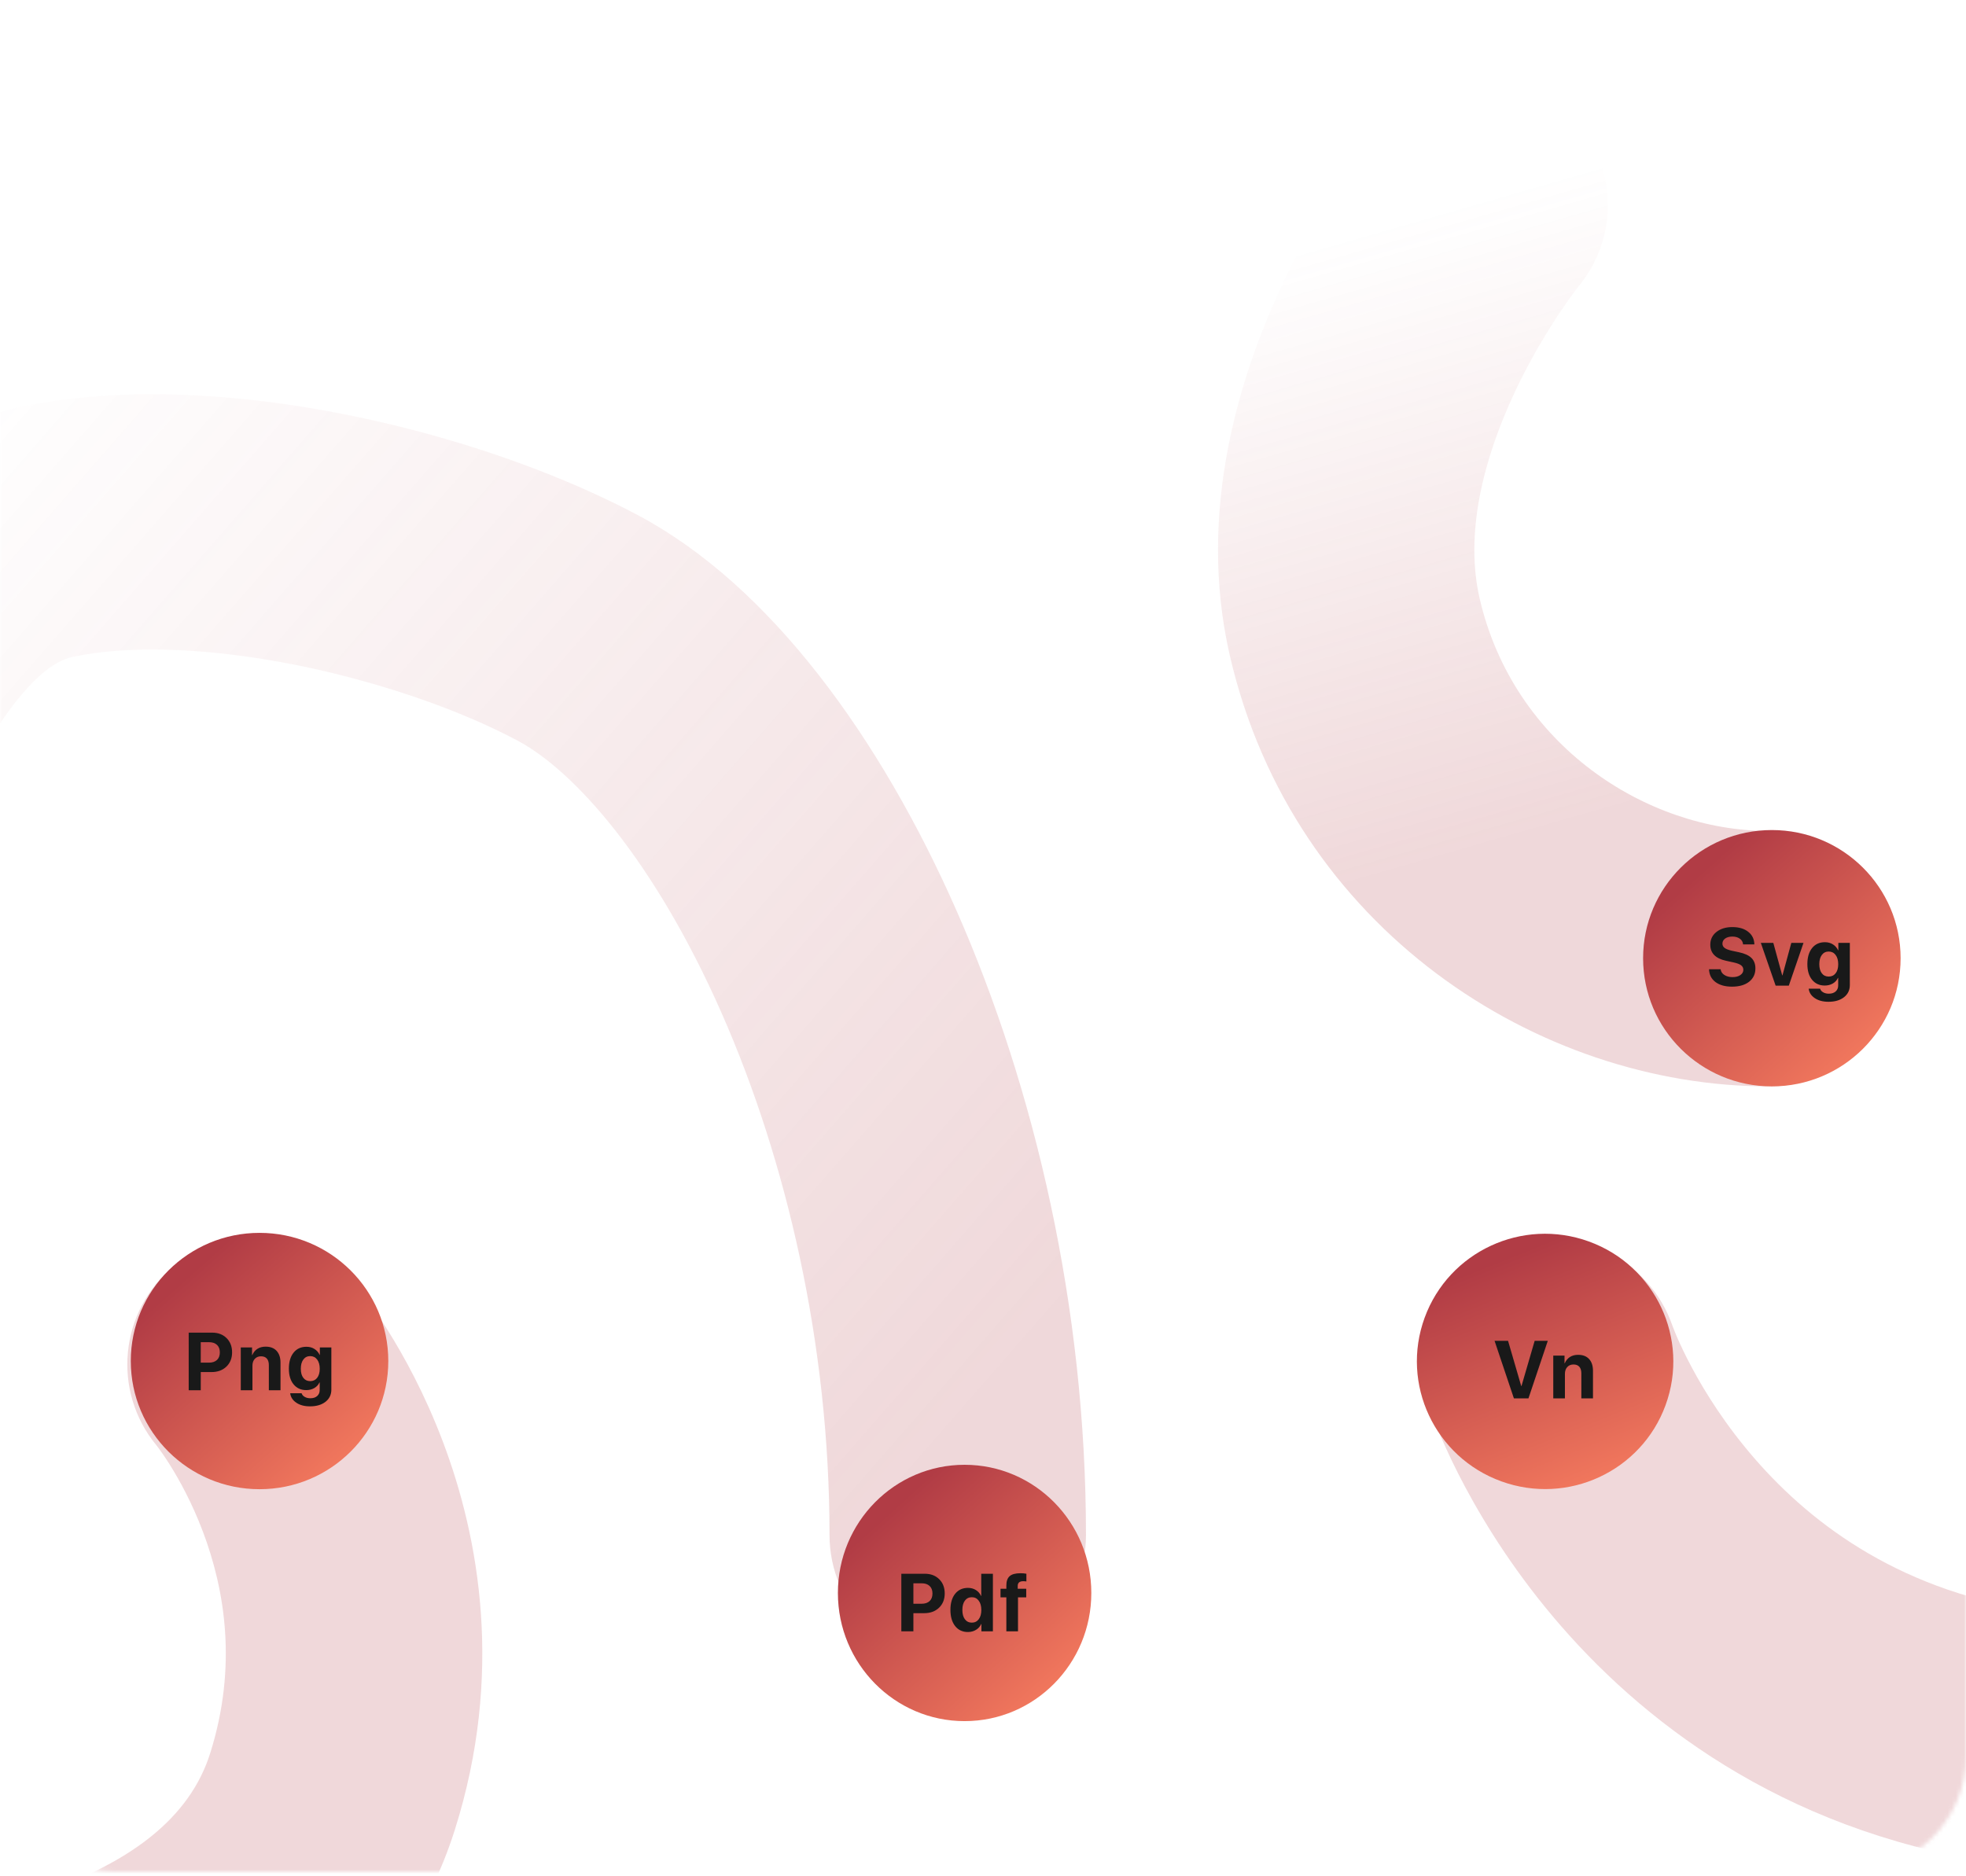 <svg width="481" height="459" viewBox="0 0 481 459" fill="none" xmlns="http://www.w3.org/2000/svg">
<mask id="mask0" mask-type="alpha" maskUnits="userSpaceOnUse" x="0" y="0" width="481" height="459">
<rect width="481" height="458.009" rx="28.293" fill="white"/>
</mask>
<g mask="url(#mask0)">
<path opacity="0.199" fill-rule="evenodd" clip-rule="evenodd" d="M-104 505.469C-104 522.699 -89.953 536.667 -72.626 536.667C-47.12 536.667 -9.567 534.793 25.007 524.062C59.209 513.446 97.368 491.801 111.285 447.743C123.319 409.642 117.198 376.18 108.368 352.814C103.966 341.167 98.828 331.824 94.713 325.284C92.645 321.998 90.805 319.372 89.398 317.466C88.694 316.512 88.094 315.733 87.625 315.139C87.39 314.842 87.188 314.59 87.02 314.384C86.937 314.282 86.862 314.19 86.796 314.111L86.705 314L86.664 313.952L86.645 313.929C86.636 313.918 86.627 313.908 62.527 333.883L86.627 313.908C75.533 300.672 55.749 298.887 42.439 309.918C29.198 320.893 27.352 340.418 38.255 353.65C38.258 353.654 38.261 353.659 38.266 353.664C38.339 353.757 38.53 354.002 38.818 354.392C39.396 355.175 40.351 356.524 41.519 358.38C43.874 362.123 46.972 367.733 49.63 374.764C54.917 388.755 58.209 407.549 51.419 429.046C46.51 444.586 32.154 456.479 6.309 464.501C-19.164 472.408 -49.187 474.272 -72.626 474.272C-89.953 474.272 -104 488.239 -104 505.469Z" fill="#B13C45"/>
<path opacity="0.199" fill-rule="evenodd" clip-rule="evenodd" d="M51.132 159.604C78.027 162.041 107.072 170.862 126.536 181.183C140.735 188.713 160.292 210.949 176.592 247.997C192.334 283.775 202.95 328.825 202.95 375.625C202.95 392.876 216.996 406.861 234.322 406.861C251.648 406.861 265.694 392.876 265.694 375.625C265.694 319.892 253.157 266.327 234.063 222.929C215.527 180.799 188.564 143.296 156.03 126.044C128.762 111.584 91.555 100.536 56.818 97.389C39.343 95.805 21.122 96.09 4.322 99.729C-12.284 103.327 -35.08 122.178 -48.122 137.117C-59.489 150.136 -58.103 169.866 -45.027 181.184C-31.951 192.501 -12.135 191.122 -0.768 178.102C0.316 176.86 8.781 162.698 17.663 160.773C26.352 158.891 37.791 158.395 51.132 159.604Z" fill="url(#paint0_linear)"/>
<path opacity="0.199" fill-rule="evenodd" clip-rule="evenodd" d="M432.647 203.331C402.795 203.331 370.29 182.317 362.006 146.436C358.361 130.644 362.804 112.524 370.671 95.808C374.417 87.846 378.509 81.131 381.654 76.434C383.212 74.106 384.501 72.329 385.344 71.203C385.765 70.641 386.072 70.246 386.242 70.029C386.318 69.932 386.366 69.872 386.385 69.848C397.253 56.473 395.229 36.844 381.84 25.955C368.422 15.043 348.672 17.041 337.726 30.418L361.189 49.498C337.726 30.418 337.72 30.425 337.714 30.433L337.67 30.487L337.598 30.575C337.545 30.641 337.482 30.719 337.409 30.81C337.262 30.993 337.076 31.227 336.853 31.511C336.407 32.079 335.814 32.848 335.097 33.805C333.667 35.716 331.733 38.392 329.498 41.73C325.057 48.364 319.281 57.827 313.902 69.257C303.517 91.323 292.675 124.839 300.898 160.456C316.35 227.391 376.424 265.844 432.647 265.844C449.963 265.844 464 251.85 464 234.588C464 217.325 449.963 203.331 432.647 203.331Z" fill="url(#paint1_linear)"/>
<path opacity="0.199" fill-rule="evenodd" clip-rule="evenodd" d="M409.202 324.476C409.212 324.502 409.228 324.547 409.252 324.61C409.338 324.843 409.519 325.318 409.801 326.006C410.367 327.386 411.332 329.597 412.75 332.397C415.603 338.035 420.173 345.832 426.833 354.008C440.021 370.198 461.007 387.505 493.746 393.472C524.794 399.13 552.79 388.067 570.26 370.469C587.969 352.631 592.152 331.752 584.71 315.172C577.64 299.422 584.732 280.948 600.551 273.909C616.369 266.87 634.924 273.932 641.993 289.682C662.564 335.511 645.91 383.134 614.884 414.387C583.619 445.88 534.981 464.497 482.449 454.923C431.608 445.658 398.307 418.164 378.102 393.361C368.066 381.04 361.163 369.293 356.718 360.511C354.486 356.101 352.845 352.382 351.718 349.636C351.154 348.261 350.716 347.123 350.395 346.259C350.235 345.826 350.104 345.462 350 345.168C349.948 345.022 349.904 344.893 349.866 344.783L349.814 344.632L349.792 344.566L349.782 344.537C349.777 344.522 349.772 344.508 379.522 334.596L349.772 344.508C344.274 328.149 353.136 310.449 369.567 304.974C385.928 299.523 403.624 308.249 409.202 324.476Z" fill="#B13C45"/>
<ellipse rx="31.356" ry="31.252" transform="matrix(0.94 0.341 0.343 -0.939 378.024 333.146)" fill="url(#paint2_linear)"/>
<ellipse rx="31.5" ry="31.364" transform="matrix(1 0 0 -1 433.5 234.481)" fill="url(#paint3_linear)"/>
<ellipse rx="31" ry="31.364" transform="matrix(1 0 0 -1 236 389.805)" fill="url(#paint4_linear)"/>
<ellipse rx="31.5" ry="31.364" transform="matrix(1 0 0 -1 63.5 333.052)" fill="url(#paint5_linear)"/>
<path d="M418.128 237.182H420.969C421.035 237.755 421.337 238.221 421.878 238.579C422.424 238.93 423.092 239.106 423.88 239.106C424.661 239.106 425.296 238.94 425.784 238.608C426.279 238.269 426.526 237.84 426.526 237.319C426.526 236.863 426.344 236.495 425.979 236.215C425.615 235.935 425.006 235.701 424.153 235.512L422.317 235.112C419.732 234.558 418.44 233.247 418.44 231.176C418.44 229.887 418.941 228.846 419.944 228.051C420.953 227.257 422.249 226.86 423.831 226.86C425.458 226.86 426.757 227.247 427.727 228.022C428.697 228.79 429.195 229.816 429.221 231.098H426.458C426.412 230.506 426.148 230.04 425.667 229.702C425.191 229.357 424.583 229.184 423.841 229.184C423.111 229.184 422.522 229.344 422.073 229.663C421.63 229.982 421.409 230.402 421.409 230.922C421.409 231.352 421.588 231.7 421.946 231.967C422.311 232.234 422.9 232.462 423.714 232.651L425.423 233.012C426.835 233.312 427.864 233.78 428.508 234.418C429.153 235.05 429.475 235.903 429.475 236.977C429.475 238.344 428.961 239.431 427.932 240.239C426.904 241.04 425.514 241.44 423.762 241.44C422.063 241.44 420.709 241.062 419.7 240.307C418.697 239.545 418.173 238.504 418.128 237.182ZM441.242 230.727L437.648 241.196H434.426L430.803 230.727H433.859L436.037 238.676H436.096L438.264 230.727H441.242ZM447.404 238.969C448.12 238.969 448.686 238.702 449.103 238.168C449.526 237.628 449.738 236.886 449.738 235.942C449.738 234.998 449.526 234.246 449.103 233.686C448.68 233.126 448.113 232.846 447.404 232.846C446.701 232.846 446.141 233.126 445.724 233.686C445.314 234.239 445.109 234.991 445.109 235.942C445.109 236.892 445.314 237.635 445.724 238.168C446.134 238.702 446.694 238.969 447.404 238.969ZM447.355 245.141C445.994 245.141 444.874 244.842 443.995 244.243C443.123 243.65 442.628 242.882 442.511 241.938H445.304C445.415 242.303 445.662 242.596 446.046 242.817C446.437 243.045 446.899 243.159 447.433 243.159C448.156 243.159 448.719 242.973 449.122 242.602C449.526 242.237 449.728 241.746 449.728 241.127V239.292H449.669C449.422 239.858 449.008 240.314 448.429 240.659C447.85 240.997 447.186 241.167 446.437 241.167C445.148 241.167 444.116 240.698 443.341 239.76C442.573 238.823 442.189 237.543 442.189 235.922C442.189 234.262 442.573 232.954 443.341 231.997C444.109 231.04 445.158 230.561 446.486 230.561C447.228 230.561 447.882 230.74 448.449 231.098C449.015 231.456 449.438 231.941 449.718 232.553H449.767V230.727H452.579V241.049C452.579 242.293 452.101 243.286 451.144 244.028C450.193 244.77 448.93 245.141 447.355 245.141Z" fill="#191919"/>
<path d="M373.948 342.196H370.393L365.657 328.104H368.957L372.18 339.159H372.248L375.471 328.104H378.684L373.948 342.196ZM380.021 342.196V331.727H382.775V333.592H382.834C383.12 332.928 383.537 332.42 384.084 332.069C384.637 331.711 385.311 331.532 386.105 331.532C387.264 331.532 388.159 331.877 388.791 332.567C389.422 333.257 389.738 334.217 389.738 335.448V342.196H386.886V336.043C386.886 335.353 386.724 334.823 386.398 334.452C386.073 334.081 385.594 333.895 384.963 333.895C384.331 333.895 383.823 334.107 383.439 334.53C383.062 334.953 382.873 335.506 382.873 336.19V342.196H380.021Z" fill="#191919"/>
<path d="M46.167 326.104H51.899C53.351 326.104 54.526 326.547 55.425 327.432C56.329 328.318 56.782 329.483 56.782 330.928C56.782 332.367 56.316 333.532 55.385 334.424C54.454 335.31 53.243 335.752 51.753 335.752H49.116V340.196H46.167V326.104ZM49.116 328.438V333.448H51.108C51.954 333.448 52.612 333.23 53.081 332.793C53.55 332.357 53.784 331.739 53.784 330.938C53.784 330.137 53.55 329.522 53.081 329.092C52.618 328.656 51.964 328.438 51.118 328.438H49.116ZM58.91 340.196V329.727H61.664V331.592H61.723C62.009 330.928 62.426 330.42 62.973 330.069C63.526 329.711 64.2 329.532 64.994 329.532C66.153 329.532 67.048 329.877 67.68 330.567C68.311 331.257 68.627 332.217 68.627 333.448V340.196H65.775V334.043C65.775 333.353 65.613 332.823 65.287 332.452C64.962 332.081 64.483 331.895 63.852 331.895C63.22 331.895 62.712 332.107 62.328 332.53C61.95 332.953 61.762 333.506 61.762 334.19V340.196H58.91ZM75.892 337.969C76.608 337.969 77.174 337.702 77.591 337.168C78.014 336.628 78.226 335.886 78.226 334.942C78.226 333.998 78.014 333.246 77.591 332.686C77.168 332.126 76.602 331.846 75.892 331.846C75.189 331.846 74.629 332.126 74.212 332.686C73.802 333.239 73.597 333.991 73.597 334.942C73.597 335.892 73.802 336.635 74.212 337.168C74.622 337.702 75.182 337.969 75.892 337.969ZM75.843 344.141C74.482 344.141 73.363 343.842 72.484 343.243C71.611 342.65 71.117 341.882 70.999 340.938H73.792C73.903 341.303 74.15 341.596 74.534 341.817C74.925 342.045 75.387 342.159 75.921 342.159C76.644 342.159 77.207 341.973 77.611 341.602C78.014 341.237 78.216 340.746 78.216 340.127V338.292H78.157C77.91 338.858 77.497 339.314 76.917 339.659C76.338 339.997 75.674 340.167 74.925 340.167C73.636 340.167 72.604 339.698 71.829 338.76C71.061 337.823 70.677 336.543 70.677 334.922C70.677 333.262 71.061 331.954 71.829 330.997C72.598 330.04 73.646 329.561 74.974 329.561C75.716 329.561 76.37 329.74 76.937 330.098C77.503 330.456 77.926 330.941 78.206 331.553H78.255V329.727H81.068V340.049C81.068 341.293 80.589 342.286 79.632 343.028C78.682 343.77 77.419 344.141 75.843 344.141Z" fill="#191919"/>
<path d="M220.52 385.104H226.253C227.704 385.104 228.88 385.547 229.778 386.432C230.683 387.318 231.135 388.483 231.135 389.928C231.135 391.367 230.67 392.532 229.739 393.424C228.808 394.31 227.597 394.752 226.106 394.752H223.469V399.196H220.52V385.104ZM223.469 387.438V392.448H225.462C226.308 392.448 226.966 392.23 227.434 391.793C227.903 391.357 228.137 390.739 228.137 389.938C228.137 389.137 227.903 388.522 227.434 388.092C226.972 387.656 226.318 387.438 225.471 387.438H223.469ZM236.799 399.362C235.49 399.362 234.452 398.877 233.684 397.907C232.915 396.937 232.531 395.615 232.531 393.942C232.531 392.282 232.915 390.97 233.684 390.006C234.458 389.043 235.503 388.561 236.818 388.561C237.561 388.561 238.212 388.74 238.771 389.098C239.338 389.456 239.751 389.931 240.012 390.524H240.07V385.104H242.922V399.196H240.109V397.399H240.061C239.8 397.991 239.38 398.467 238.801 398.825C238.221 399.183 237.554 399.362 236.799 399.362ZM237.766 390.846C237.049 390.846 236.483 391.126 236.066 391.686C235.656 392.246 235.451 393.004 235.451 393.961C235.451 394.925 235.656 395.683 236.066 396.237C236.483 396.79 237.049 397.067 237.766 397.067C238.475 397.067 239.038 396.79 239.455 396.237C239.878 395.677 240.09 394.918 240.09 393.961C240.09 393.011 239.878 392.256 239.455 391.696C239.038 391.129 238.475 390.846 237.766 390.846ZM246.212 399.196V390.875H244.786V388.776H246.212V387.985C246.212 386.943 246.479 386.181 247.013 385.7C247.553 385.218 248.436 384.977 249.659 384.977C250.219 384.977 250.704 385.019 251.115 385.104V386.989C250.906 386.95 250.649 386.93 250.343 386.93C249.445 386.93 248.995 387.314 248.995 388.083V388.776H251.076V390.875H249.064V399.196H246.212Z" fill="#191919"/>
</g>
<defs>
<linearGradient id="paint0_linear" x1="-10.803" y1="94.372" x2="291.225" y2="358.062" gradientUnits="userSpaceOnUse">
<stop stop-color="#B13C45" stop-opacity="0"/>
<stop offset="0.877" stop-color="#B13C45"/>
</linearGradient>
<linearGradient id="paint1_linear" x1="339.5" y1="54.762" x2="387.613" y2="222.146" gradientUnits="userSpaceOnUse">
<stop stop-color="#B13C45" stop-opacity="0"/>
<stop offset="0.877" stop-color="#B13C45"/>
</linearGradient>
<linearGradient id="paint2_linear" x1="30.259" y1="-28.914" x2="-15.67" y2="22.45" gradientUnits="userSpaceOnUse">
<stop stop-color="#FC8161"/>
<stop offset="0.999" stop-color="#B13C45"/>
</linearGradient>
<linearGradient id="paint3_linear" x1="30.398" y1="-29.017" x2="-15.689" y2="22.577" gradientUnits="userSpaceOnUse">
<stop stop-color="#FC8161"/>
<stop offset="0.999" stop-color="#B13C45"/>
</linearGradient>
<linearGradient id="paint4_linear" x1="29.915" y1="-29.017" x2="-16.249" y2="21.843" gradientUnits="userSpaceOnUse">
<stop stop-color="#FC8161"/>
<stop offset="0.999" stop-color="#B13C45"/>
</linearGradient>
<linearGradient id="paint5_linear" x1="30.398" y1="-29.017" x2="-15.689" y2="22.577" gradientUnits="userSpaceOnUse">
<stop stop-color="#FC8161"/>
<stop offset="0.999" stop-color="#B13C45"/>
</linearGradient>
</defs>
</svg>
